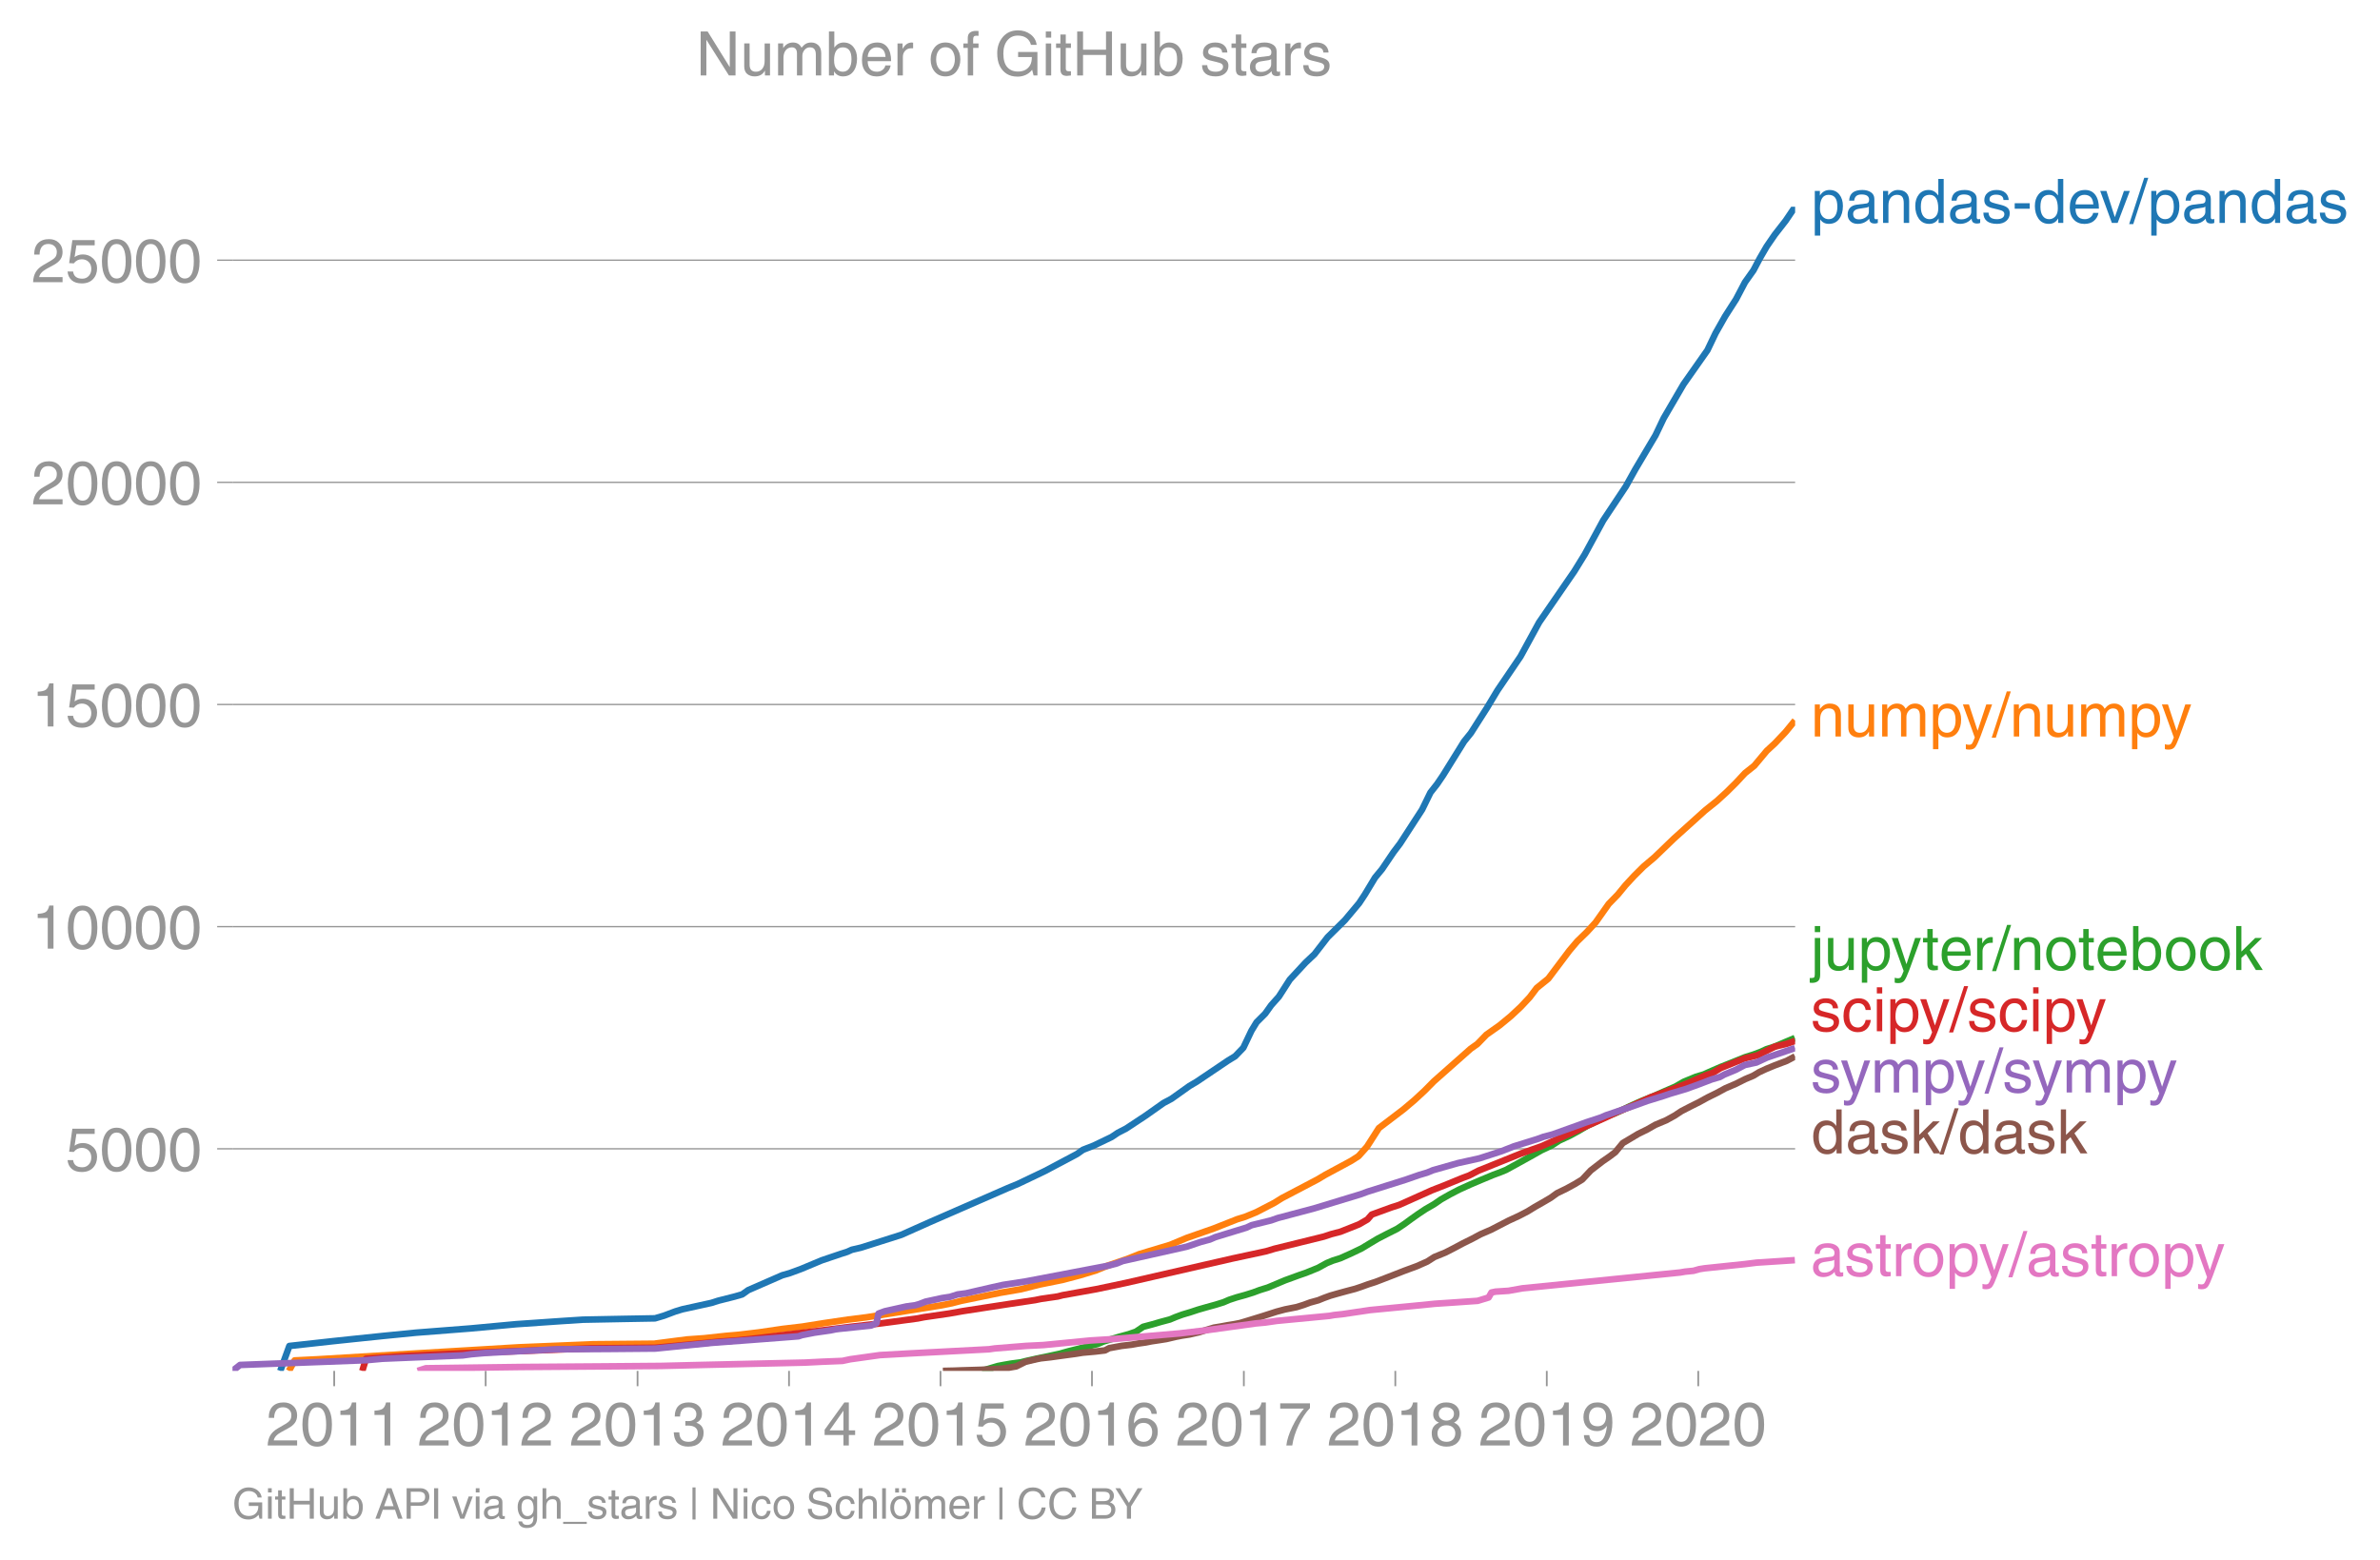 <svg height="475.308" viewBox="0 0 543.907 356.481" width="725.21" xmlns="http://www.w3.org/2000/svg" xmlns:xlink="http://www.w3.org/1999/xlink"><defs><style>*{stroke-linecap:butt;stroke-linejoin:round}</style></defs><g id="figure_1"><path d="M0 356.481h543.907V0H0z" fill="none" id="patch_1"/><g id="axes_1"><path d="M53.127 313.361h357.12V47.25H53.127z" fill="none" id="patch_2"/><g id="matplotlib.axis_1"><g id="xtick_1"><g id="line2d_1"><defs><path d="M0 0v3.5" id="mf2a3c15491" stroke="#969696" stroke-width=".4"/></defs><use x="76.375" xlink:href="#mf2a3c15491" y="313.361" fill="#969696" stroke="#969696" stroke-width=".4"/></g><g transform="matrix(.14 0 0 -.14 60.805 330.41)" fill="#969696" id="text_1"><defs><path d="M4.39 45.125q0 12.39 6.391 18.781 6.406 6.407 17.938 6.407 9.656 0 15.812-5.86 6.157-5.86 6.157-15.14 0-7.22-3.547-12.188-3.532-4.953-10.422-8.703l-12.11-6.64Q13.922 15.921 12.5 8.296h38.188V0H2.593q.39 9.906 4.297 16.5 3.906 6.594 12.203 11.375l12.593 7.328q5.032 2.89 7.329 5.984 2.297 3.094 2.297 8.516 0 5.375-3.766 9.031-3.75 3.672-10.156 3.672-7.078 0-10.594-4.672-3.516-4.656-3.61-12.609z" id="HelveticaWorld-Regular-50"/><path d="M42.484 34.188q0 14.109-3.734 21.156-3.734 7.062-10.969 7.062-7.078 0-10.89-7.062-3.797-7.047-3.797-21.157 0-13.671 3.75-20.937Q20.609 6 27.78 6q7.235 0 10.969 7 3.734 7.016 3.734 21.188zm9.422 0q0-17.297-6.25-26.704-6.25-9.39-17.875-9.39-12.062 0-18.062 9.734-6 9.75-6 26.36 0 17.03 6.14 26.578 6.157 9.547 17.922 9.547 11.625 0 17.875-9.5t6.25-26.626z" id="HelveticaWorld-Regular-48"/><path d="M35.89 0h-9.374v49.906H10.109v6.985q8.594.28 12.782 2.75Q27.094 62.109 29 70.313h6.89z" id="HelveticaWorld-Regular-49"/></defs><use xlink:href="#HelveticaWorld-Regular-50"/><use x="55.615" xlink:href="#HelveticaWorld-Regular-48"/><use x="111.23" xlink:href="#HelveticaWorld-Regular-49"/><use x="166.846" xlink:href="#HelveticaWorld-Regular-49"/></g></g><g id="xtick_2"><use x="110.991" xlink:href="#mf2a3c15491" y="313.361" fill="#969696" stroke="#969696" stroke-width=".4" id="line2d_2"/><g transform="matrix(.14 0 0 -.14 95.42 330.41)" fill="#969696" id="text_2"><use xlink:href="#HelveticaWorld-Regular-50"/><use x="55.615" xlink:href="#HelveticaWorld-Regular-48"/><use x="111.23" xlink:href="#HelveticaWorld-Regular-49"/><use x="166.846" xlink:href="#HelveticaWorld-Regular-50"/></g></g><g id="xtick_3"><use x="145.702" xlink:href="#mf2a3c15491" y="313.361" fill="#969696" stroke="#969696" stroke-width=".4" id="line2d_3"/><g transform="matrix(.14 0 0 -.14 130.13 330.41)" fill="#969696" id="text_3"><defs><path d="M22.406 39.984q2.203-.187 4.594-.187 6.203 0 9.781 2.86 3.594 2.859 3.594 8.656 0 4.687-3.344 7.89-3.343 3.203-9.64 3.203-6.985 0-10.235-4.11-3.234-4.093-3.437-10.983h-8.64q0 10.984 5.765 16.984 5.765 6.016 16.937 6.016 9.922 0 15.828-5.11 5.907-5.094 5.907-13.39 0-10.704-9.032-14.5v-.204q11.72-4 11.72-16.406 0-9.906-6.595-16.265-6.593-6.344-18.703-6.344-9.906 0-16.312 5.203Q4.204 8.5 3.422 21.484H12.5q.203-8.109 4-11.797Q20.313 6 27.484 6q6.938 0 11.141 3.86 4.203 3.859 4.203 9.718 0 6.406-4.016 9.672-4 3.266-12.39 3.266-2 0-4.016-.094z" id="HelveticaWorld-Regular-51"/></defs><use xlink:href="#HelveticaWorld-Regular-50"/><use x="55.615" xlink:href="#HelveticaWorld-Regular-48"/><use x="111.23" xlink:href="#HelveticaWorld-Regular-49"/><use x="166.846" xlink:href="#HelveticaWorld-Regular-51"/></g></g><g id="xtick_4"><use x="180.317" xlink:href="#mf2a3c15491" y="313.361" fill="#969696" stroke="#969696" stroke-width=".4" id="line2d_4"/><g transform="matrix(.14 0 0 -.14 164.747 330.41)" fill="#969696" id="text_4"><defs><path d="M10.594 24.703h22.61v31.89h-.188zM42 17.093V0h-8.797v17.094H2.484v8.593L34.72 70.314H42v-45.61h10.297v-7.61z" id="HelveticaWorld-Regular-52"/></defs><use xlink:href="#HelveticaWorld-Regular-50"/><use x="55.615" xlink:href="#HelveticaWorld-Regular-48"/><use x="111.23" xlink:href="#HelveticaWorld-Regular-49"/><use x="166.846" xlink:href="#HelveticaWorld-Regular-52"/></g></g><g id="xtick_5"><use x="214.933" xlink:href="#mf2a3c15491" y="313.361" fill="#969696" stroke="#969696" stroke-width=".4" id="line2d_5"/><g transform="matrix(.14 0 0 -.14 199.362 330.41)" fill="#969696" id="text_5"><defs><path d="M14.703 40.922q5.813 4.39 13.625 4.39 9.469 0 16.281-6.296 6.813-6.297 6.813-16.22 0-10.78-6.578-17.796-6.563-7-18.422-7-10.313 0-16.266 5.047Q4.203 8.109 3.22 17.39h9.094q.671-5.672 4.437-8.672 3.766-3 10.453-3 6.485 0 10.64 4.484Q42 14.703 42 21.688q0 7.125-4.36 11.421-4.343 4.297-11.218 4.297-7.813 0-13.047-6.687l-7.563.39 5.266 37.594h36.438v-8.5H17.672z" id="HelveticaWorld-Regular-53"/></defs><use xlink:href="#HelveticaWorld-Regular-50"/><use x="55.615" xlink:href="#HelveticaWorld-Regular-48"/><use x="111.23" xlink:href="#HelveticaWorld-Regular-49"/><use x="166.846" xlink:href="#HelveticaWorld-Regular-53"/></g></g><g id="xtick_6"><use x="249.549" xlink:href="#mf2a3c15491" y="313.361" fill="#969696" stroke="#969696" stroke-width=".4" id="line2d_6"/><g transform="matrix(.14 0 0 -.14 233.978 330.41)" fill="#969696" id="text_6"><defs><path d="M14.11 21.578q0-6.875 4.093-11.234Q22.313 6 28.906 6q6.297 0 10.032 4.438 3.734 4.453 3.734 11.687 0 6.297-3.688 10.547-3.687 4.25-10.468 4.25-6.594 0-10.5-4.156-3.907-4.157-3.907-11.188zM41.702 51.61q-.984 5.375-3.984 8.078-3 2.72-8.125 2.72-8.11 0-12.36-7.923-4.25-7.906-4.343-18.109l.203-.188q5.61 8.641 16.687 8.641 8.844 0 15.438-5.86 6.593-5.859 6.593-16.452 0-10.5-6.25-17.47-6.25-6.952-16.843-6.952-12.219 0-18.563 8.687-6.344 8.703-6.344 25.938 0 16.593 6.485 27.093 6.5 10.5 19.484 10.5 8.407 0 14.219-5.015 5.813-5 6.297-13.688z" id="HelveticaWorld-Regular-54"/></defs><use xlink:href="#HelveticaWorld-Regular-50"/><use x="55.615" xlink:href="#HelveticaWorld-Regular-48"/><use x="111.23" xlink:href="#HelveticaWorld-Regular-49"/><use x="166.846" xlink:href="#HelveticaWorld-Regular-54"/></g></g><g id="xtick_7"><use x="284.259" xlink:href="#mf2a3c15491" y="313.361" fill="#969696" stroke="#969696" stroke-width=".4" id="line2d_7"/><g transform="matrix(.14 0 0 -.14 268.689 330.41)" fill="#969696" id="text_7"><defs><path d="M3.719 68.797h48.578v-7.719Q42.28 50.875 33.984 33.484 25.687 16.11 23.391 0h-9.672q1.469 13.281 9.719 30.531 8.25 17.266 18.953 29.672H3.719z" id="HelveticaWorld-Regular-55"/></defs><use xlink:href="#HelveticaWorld-Regular-50"/><use x="55.615" xlink:href="#HelveticaWorld-Regular-48"/><use x="111.23" xlink:href="#HelveticaWorld-Regular-49"/><use x="166.846" xlink:href="#HelveticaWorld-Regular-55"/></g></g><g id="xtick_8"><use x="318.875" xlink:href="#mf2a3c15491" y="313.361" fill="#969696" stroke="#969696" stroke-width=".4" id="line2d_8"/><g transform="matrix(.14 0 0 -.14 303.305 330.41)" fill="#969696" id="text_8"><defs><path d="M27.594 40.578q5.422 0 8.953 3.094 3.547 3.11 3.547 8.234 0 4.594-3.407 7.547-3.39 2.953-9.687 2.953-5.61 0-8.672-3.11-3.047-3.093-3.047-7.874 0-5.125 3.813-7.984 3.812-2.86 8.5-2.86zm.093-7.562q-6.78 0-10.64-3.766-3.86-3.766-3.86-9.234 0-6.297 3.907-10.157Q21 6 28.219 6q6.406 0 10.234 3.86 3.828 3.859 3.828 10.265 0 5.469-3.828 9.172-3.828 3.719-10.766 3.719zM49.22 52.203q0-10.594-9.032-14.797 6.204-2.781 8.86-7.36 2.656-4.562 2.656-9.733 0-10.016-6.453-16.125-6.438-6.094-17.375-6.094-9.563 0-16.813 5.25-7.25 5.25-7.25 17.062 0 11.922 11.907 16.907-9.516 3.796-9.516 13.671 0 8.297 5.64 13.813 5.641 5.516 15.641 5.516 10.016 0 15.875-5.204 5.86-5.203 5.86-12.906z" id="HelveticaWorld-Regular-56"/></defs><use xlink:href="#HelveticaWorld-Regular-50"/><use x="55.615" xlink:href="#HelveticaWorld-Regular-48"/><use x="111.23" xlink:href="#HelveticaWorld-Regular-49"/><use x="166.846" xlink:href="#HelveticaWorld-Regular-56"/></g></g><g id="xtick_9"><use x="353.491" xlink:href="#mf2a3c15491" y="313.361" fill="#969696" stroke="#969696" stroke-width=".4" id="line2d_9"/><g transform="matrix(.14 0 0 -.14 337.92 330.41)" fill="#969696" id="text_9"><defs><path d="M27.594 31.39q6 0 9.75 4.047 3.765 4.063 3.765 11.97 0 6.5-3.562 10.75-3.563 4.25-10.64 4.25-6.11 0-9.876-4.298-3.75-4.297-3.75-11.53 0-7.376 3.516-11.282 3.515-3.906 10.797-3.906zm-1.282-7.906q-10 0-16.062 6.203-6.047 6.204-6.047 16.5 0 10.407 6.094 17.266 6.11 6.86 16.515 6.86 12.11 0 18.36-8.157 6.25-8.156 6.25-24.453 0-16.906-6.406-28.266Q38.625-1.905 25.875-1.905q-9.953 0-15.422 5.593-5.469 5.594-5.469 13.204h8.829q.39-5.266 3.437-8.375 3.063-3.094 8.438-3.094 7.609 0 11.515 6.781Q41.11 19 42.578 31.688l-.187.203q-5.672-8.407-16.078-8.407z" id="HelveticaWorld-Regular-57"/></defs><use xlink:href="#HelveticaWorld-Regular-50"/><use x="55.615" xlink:href="#HelveticaWorld-Regular-48"/><use x="111.23" xlink:href="#HelveticaWorld-Regular-49"/><use x="166.846" xlink:href="#HelveticaWorld-Regular-57"/></g></g><g id="xtick_10"><use x="388.107" xlink:href="#mf2a3c15491" y="313.361" fill="#969696" stroke="#969696" stroke-width=".4" id="line2d_10"/><g transform="matrix(.14 0 0 -.14 372.536 330.41)" fill="#969696" id="text_10"><use xlink:href="#HelveticaWorld-Regular-50"/><use x="55.615" xlink:href="#HelveticaWorld-Regular-48"/><use x="111.23" xlink:href="#HelveticaWorld-Regular-50"/><use x="166.846" xlink:href="#HelveticaWorld-Regular-48"/></g></g></g><g id="matplotlib.axis_2"><g id="ytick_1"><path clip-path="url(#p40f7eea304)" d="M53.127 262.593h357.12" fill="none" stroke="#969696" stroke-linecap="square" stroke-width=".3" id="line2d_11"/><g id="line2d_12"><defs><path d="M0 0h-3.5" id="mf7e9f8297a" stroke="#969696" stroke-width=".3"/></defs><use x="53.127" xlink:href="#mf7e9f8297a" y="262.593" fill="#969696" stroke="#969696" stroke-width=".3"/></g><g transform="matrix(.14 0 0 -.14 14.985 267.617)" fill="#969696" id="text_11"><use xlink:href="#HelveticaWorld-Regular-53"/><use x="55.615" xlink:href="#HelveticaWorld-Regular-48"/><use x="111.23" xlink:href="#HelveticaWorld-Regular-48"/><use x="166.846" xlink:href="#HelveticaWorld-Regular-48"/></g></g><g id="ytick_2"><path clip-path="url(#p40f7eea304)" d="M53.127 211.814h357.12" fill="none" stroke="#969696" stroke-linecap="square" stroke-width=".3" id="line2d_13"/><use x="53.127" xlink:href="#mf7e9f8297a" y="211.814" fill="#969696" stroke="#969696" stroke-width=".3" id="line2d_14"/><g transform="matrix(.14 0 0 -.14 7.2 216.838)" fill="#969696" id="text_12"><use xlink:href="#HelveticaWorld-Regular-49"/><use x="55.615" xlink:href="#HelveticaWorld-Regular-48"/><use x="111.23" xlink:href="#HelveticaWorld-Regular-48"/><use x="166.846" xlink:href="#HelveticaWorld-Regular-48"/><use x="222.461" xlink:href="#HelveticaWorld-Regular-48"/></g></g><g id="ytick_3"><path clip-path="url(#p40f7eea304)" d="M53.127 161.035h357.12" fill="none" stroke="#969696" stroke-linecap="square" stroke-width=".3" id="line2d_15"/><use x="53.127" xlink:href="#mf7e9f8297a" y="161.035" fill="#969696" stroke="#969696" stroke-width=".3" id="line2d_16"/><g transform="matrix(.14 0 0 -.14 7.2 166.06)" fill="#969696" id="text_13"><use xlink:href="#HelveticaWorld-Regular-49"/><use x="55.615" xlink:href="#HelveticaWorld-Regular-53"/><use x="111.23" xlink:href="#HelveticaWorld-Regular-48"/><use x="166.846" xlink:href="#HelveticaWorld-Regular-48"/><use x="222.461" xlink:href="#HelveticaWorld-Regular-48"/></g></g><g id="ytick_4"><path clip-path="url(#p40f7eea304)" d="M53.127 110.256h357.12" fill="none" stroke="#969696" stroke-linecap="square" stroke-width=".3" id="line2d_17"/><use x="53.127" xlink:href="#mf7e9f8297a" y="110.256" fill="#969696" stroke="#969696" stroke-width=".3" id="line2d_18"/><g transform="matrix(.14 0 0 -.14 7.2 115.28)" fill="#969696" id="text_14"><use xlink:href="#HelveticaWorld-Regular-50"/><use x="55.615" xlink:href="#HelveticaWorld-Regular-48"/><use x="111.23" xlink:href="#HelveticaWorld-Regular-48"/><use x="166.846" xlink:href="#HelveticaWorld-Regular-48"/><use x="222.461" xlink:href="#HelveticaWorld-Regular-48"/></g></g><g id="ytick_5"><path clip-path="url(#p40f7eea304)" d="M53.127 59.477h357.12" fill="none" stroke="#969696" stroke-linecap="square" stroke-width=".3" id="line2d_19"/><use x="53.127" xlink:href="#mf7e9f8297a" y="59.477" fill="#969696" stroke="#969696" stroke-width=".3" id="line2d_20"/><g transform="matrix(.14 0 0 -.14 7.2 64.502)" fill="#969696" id="text_15"><use xlink:href="#HelveticaWorld-Regular-50"/><use x="55.615" xlink:href="#HelveticaWorld-Regular-53"/><use x="111.23" xlink:href="#HelveticaWorld-Regular-48"/><use x="166.846" xlink:href="#HelveticaWorld-Regular-48"/><use x="222.461" xlink:href="#HelveticaWorld-Regular-48"/></g></g></g><path clip-path="url(#p40f7eea304)" d="M64.053 313.361l2.077-5.697 9.943-1.097 4.608-.487 6.948-.721 7.403-.732 12.516-.975 10.486-.975 10.628-.73 4.552-.295 9.49-.183 6.987-.122 2.057-.61 2.585-.974 1.61-.488 6.652-1.462 1.473-.477 3.851-.975 1.695-.488 1.375-.975 7.791-3.402 1.711-.488 2.64-.974 4.636-1.94 4.32-1.463 1.53-.487 1.053-.477 2.104-.488 9.206-2.925 6.51-2.904 17.822-7.78 2.364-.975 6.102-2.914 7.33-3.89 1.39-.975 2.469-.965 4.06-1.95 1.458-.975 1.87-.964 4.428-2.925 4.127-2.915 1.826-.975 4.074-2.905 1.65-.974 7.204-4.855 1.604-.975 1.877-1.95 1.85-3.89 1.182-1.94 1.95-1.95 1.386-1.939 1.743-1.95 2.498-3.89 3.6-3.89 2.054-1.939 3.003-3.88 3.934-3.89 3.26-3.889 1.288-1.95 2.349-3.89 1.605-1.939 2.63-3.89 1.478-1.95 5.04-7.769 1.903-3.89 1.526-1.94 1.326-1.95 4.832-7.778 1.564-1.94 3.725-5.84 2.337-3.89 5.276-7.769 4.247-7.779 8.04-11.669 2.398-3.89 4.22-7.769 5.172-7.78 2.16-3.889 4.617-7.78 1.858-3.889 4.535-7.769 5.464-7.78 1.857-3.889 2.202-3.89 2.494-3.89 2.045-3.889 1.932-2.722 1.436-2.721 1.58-2.722 1.872-2.722 2.477-3.179 2.155-3.189h0" fill="none" stroke="#1f77b4" stroke-linecap="square" stroke-width="1.5" id="line2d_21"/><path clip-path="url(#p40f7eea304)" d="M66.034 313.361l1.302-2.396 5.337-.264 45.875-2.732 14.686-.6 2.364-.101 14.001-.122.19-.04 5.171-.67 2.078-.265 3.874-.274 4.871-.528 3.064-.264 4.515-.539 5.493-.802 4.492-.528 5.016-.802 5.473-.803 4.214-.528 16.731-2.67 2.72-.529 2.082-.538 9.067-1.869 4.667-.802 4.216-1.066 5.29-1.067 4.028-1.066 3.51-1.066 2.62-1.067 4.703-1.615 2.645-1.066 7.086-2.133 3.812-1.594 6.114-2.133 5.436-2.143 1.758-.538 2.587-1.066 4.119-2.133 1.698-1.066 8.146-4.276 1.788-1.066 3.963-2.133 1.97-1.066 1.663-1.067 1.917-2.143 2.733-4.265 5.614-4.276 2.522-2.132 2.3-2.133 2.11-2.133 8.438-7.474 1.514-1.067 2.066-2.132 3.024-2.133 2.584-2.133 2.276-2.133 2.006-2.142 1.616-2.133 2.639-2.133 4.822-6.408 1.807-2.133 2.197-2.133 1.966-2.142 3.019-4.266 2.076-2.133 1.76-2.142 1.975-2.133 2.143-2.133 2.52-2.133 4.436-4.275 7.102-6.409 2.663-2.132 2.332-2.133 2.146-2.133 1.99-2.143 2.135-1.696 2.844-3.402 1.848-1.706 2.465-2.61 2.145-2.62h0" fill="none" stroke="#ff7f0e" stroke-linecap="square" stroke-width="1.5" id="line2d_22"/><path clip-path="url(#p40f7eea304)" d="M224.428 313.361l1.735-.558 1.895-.559 1.443-.274 1.658-.284 2.103-.275 1.109-.284 2.5-.558 2.7-.559 2.558-.559 2.019-.568 2.254-.559 2.152-.558 2.305-.559 1.317-.559 1.85-.558 1.848-.559 2.078-.558 1.639-.569 1.65-1.117 2.092-.559 1.923-.558 2.092-.559 1.332-.558 1.52-.559 1.904-.569 1.685-.558 1.947-.559 2.027-.558 1.842-.57 1.294-.558 1.695-.558 2.02-.559 1.809-.569 1.502-.558 1.805-.559 2.654-1.117 1.33-.558 1.54-.559 1.524-.559 1.646-.568 2.753-1.117 2.035-1.118 1.352-.558 1.768-.559 2.519-1.127 2.33-1.117 1.846-1.117 1.872-1.117 2.185-1.128 2.222-1.117 1.678-1.127 1.52-1.117 1.594-1.128 1.676-1.117 1.934-1.117 1.621-1.117 1.988-1.127 2.146-1.117 2.466-1.118 2.623-1.117 2.71-1.127 1.52-.559 1.363-.558 2.045-1.117 2.014-1.117 2.043-1.128 1.962-1.117 2.41-1.127 1.721-1.117 2.431-1.127 2.046-1.118 1.88-1.117 2.345-1.117 2.267-1.127 1.557-.559 1.292-.558 2.308-1.117 2.481-1.118 2.806-1.127 2.505-1.117 2.585-1.117 1.947-1.117 2.738-1.128 1.844-.558 1.244-.559 2.58-1.127 2.805-1.117 2.79-1.127 1.946-.61 1.63-.61 1.306-.608 1.923-.61 2.27-.975 2.319-.975" fill="none" stroke="#2ca02c" stroke-linecap="square" stroke-width="1.5" id="line2d_23"/><path clip-path="url(#p40f7eea304)" d="M82.804 313.361l.84-2.782 7.893-.559 14.023-.69 7.383-.285 22.054-.843 14.84-.132 14.634-1.401 3.924-.274 5.124-.56 13.881-1.675 6.683-.843 7.331-.832 8.318-1.118 1.434-.284 5.728-.833 3.163-.558 10.89-1.676 5.634-.843 1.33-.274 3.847-.559 1.09-.284 7.697-1.381 6.65-1.402 24.385-5.585 7.78-1.676 1.852-.559 11.33-2.793 1.685-.558 2.137-.559 4.209-1.675 1.938-1.118.968-1.117 4.57-1.665 1.736-.559 7.485-3.351 2.864-1.117 4.082-1.676 1.512-.559 2.158-1.117 9.694-3.91 4.738-1.675 14.94-6.703 2.36-1.117 2.693-1.118 4.88-2.234 5.971-2.234 2.815-1.117 3.806-1.676 1.614-.558 1.852-1.118 5.53-2.234 2.84-.66 3.994-2 2.727-.65 1.907-.65h0" fill="none" stroke="#d62728" stroke-linecap="square" stroke-width="1.5" id="line2d_24"/><path clip-path="url(#p40f7eea304)" d="M53.127 313.361l1.735-1.36 28.854-1.087 3.72-.335 18.3-.762 1.994-.274 3.109-.274 3.8-.204 12.59-.65 11.907-.07 10.64-.092 12.882-1.3 9.128-.68 8.88-.68 1.804-.143.826-.274 2.793-.549 3.745-.538 1.301-.274 7.928-.823 1.249-.548.446-2.184 1.457-.538 4.93-1.097 2.009-.274.95-.274 1.412-.548 3.792-.823 1.809-.274 1.715-.549 1.956-.264 5.962-1.37 2.47-.55 5.25-.812 18.685-3.554 2.066-.538 1.343-.549 14.632-3.28 3.227-1.087 2.049-.548 1.278-.549 7.127-2.183 1.164-.549 4.44-1.096 1.564-.549 8.24-2.183 10.749-3.27 1.468-.549 8.683-2.732 3.117-1.086 1.846-.549 1.32-.548 5.76-1.635 4.9-1.087 5.063-1.645 2.797-1.097 5.268-1.635 1.512-.549 2.076-.548 6.11-2.184 1.484-.548 3.315-1.087 1.28-.548 6.459-2.194 2.99-1.086 3.565-1.097 1.624-.549 3.655-1.086 3.015-1.097 2.836-1.087 1.865-.548.998-.549 2.638-1.096 2.082-1.097 2.639-.569 2.44-1.137 6.38-2.164h0" fill="none" stroke="#9467bd" stroke-linecap="square" stroke-width="1.5" id="line2d_25"/><path clip-path="url(#p40f7eea304)" d="M215.477 313.361l2.69-.06 1.554-.061 2.105-.061 2.37-.072 2.544-.132 2.263-.132 1.727-.253 1.516-.265 2.107-1.046 2.18-.518 1.142-.253 2.376-.264 1.827-.254 1.915-.264 1.987-.264 1.641-.264 2.836-.254 2.265-.264.964-.518 2.844-.518 2.25-.264 1.473-.264 1.777-.254 1.342-.264 1.707-.254 1.674-.264 2.22-.518 1.357-.264 1.728-.264 2.237-.518 1.622-.518 1.698-.518 1.623-.264 1.411-.264 1.567-.254 1.347-.264 1.739-.518 1.681-.518 1.722-.528 1.616-.518 1.596-.518 1.955-.518 2.658-.528 1.646-.518 1.424-.528 1.873-.518 1.296-.528 1.428-.518 1.815-.518 1.888-.518 2.01-.528 1.542-.518 1.418-.518 1.623-.518 1.377-.528 2.682-1.036L321 290.45l2.815-1.036 2.361-1.046 1.62-1.036 2.56-1.046 2.017-1.036 1.958-1.046 2.093-1.036 1.947-1.046 2.42-1.046 2.019-1.046 2.005-1.036 2.275-1.046 2-1.036 1.703-1.046 1.824-1.036 1.78-1.046 1.43-1.036 2.156-1.046 1.89-1.036 1.711-1.046 1.962-2.082 2.697-2.081 1.517-1.047 1.392-1.046 1.716-2.081 1.749-1.036 1.741-1.046 2.107-1.036 1.823-1.046 2.496-1.046 1.896-1.046 1.574-1.036 2.022-1.046 2.075-1.036 1.897-1.046 2.111-1.036 1.92-1.046 2.434-1.046 2.08-1.046 1.879-.792 1.308-.793 1.705-.792 1.922-.792 2.694-1.016 1.932-1.025" fill="none" stroke="#8c564b" stroke-linecap="square" stroke-width="1.5" id="line2d_26"/><path clip-path="url(#p40f7eea304)" d="M95.444 313.361l1.887-.609 2.455-.03 19.216-.254 18.343-.132 13.737-.112 9.622-.234 23.267-.528 3.804-.193 4.755-.193 1.752-.375 6.827-.955 6.72-.376 18.19-.954 1.33-.193 7.182-.58 3.92-.192 10.737-1.046 4.688-.285 4.665-.386 11-.944 6.462-.762 10.99-1.523 2.132-.193 2.665-.386 12.033-1.148 1.101-.193 1.832-.193 6.38-.944 9.976-.955 4.755-.477 4.251-.284 5.565-.386 2.51-.762.658-1.148.93-.193 2.97-.193 3.178-.568 36.045-3.616 1.114-.193 1.93-.193 1.315-.375 1.203-.193 9.216-.965 2.692-.335 8.74-.569h0" fill="none" stroke="#e377c2" stroke-linecap="square" stroke-width="1.5" id="line2d_27"/><g transform="matrix(.14 0 0 -.14 413.818 50.958)" fill="#1f77b4" id="text_16"><defs><path d="M14.984 23.688q0-8.407 4.094-13 4.11-4.579 10.219-4.579 6.687 0 10.39 5.438 3.72 5.453 3.72 14.765 0 10.22-3.563 14.907-3.563 4.687-10.735 4.687-6.984 0-10.562-5.5-3.563-5.5-3.563-16.718zm-8.39 28.609h8.297v-7.375h.203q5.61 8.89 15.625 8.89 10.11 0 15.937-7.359 5.828-7.344 5.828-18.766 0-12.796-5.953-21Q40.578-1.515 29.5-1.515q-9.094 0-13.922 7.032h-.203v-26.22H6.594z" id="HelveticaWorld-Regular-112"/><path d="M38.375 26.703q-.969-1.015-3.828-1.656-2.86-.625-10.672-1.656-5.766-.688-8.469-2.844-2.703-2.14-2.703-5.656 0-4.297 2.281-6.688 2.297-2.39 7.329-2.39 6.296 0 11.171 3.578 4.891 3.593 4.891 8.718zM6.203 36.375q.297 8.844 5.734 13.14 5.454 4.297 15.844 4.297 8.297 0 13.907-3.765 5.624-3.75 5.624-10.844V9.078Q47.313 6 50.094 6q1.125 0 2.89.39V0Q50.594-.984 48-.984q-4.5 0-6.703 1.921-2.188 1.938-2.281 6.047-7.516-8.5-18.891-8.5-7.422 0-11.922 4.204Q3.72 6.89 3.72 13.624q0 6.89 3.906 11.125Q11.531 29 19 29.89l15.516 1.891q4.203.64 4.203 6.203 0 4.11-3.047 6.297-3.047 2.203-9.25 2.203-5.516 0-8.485-2.437-2.953-2.438-3.53-7.672z" id="HelveticaWorld-Regular-97"/><path d="M49.219 0h-8.844v32.172q0 7.422-2.594 10.578-2.578 3.156-8.578 3.156-5.906 0-9.875-4.5-3.953-4.484-3.953-12.89V0H6.594v52.297h8.297v-7.375h.203q6.203 8.89 15.812 8.89 8.89 0 13.594-4.718 4.719-4.703 4.719-13.5z" id="HelveticaWorld-Regular-110"/><path d="M13.094 26.313q0-9.704 3.844-14.954 3.859-5.25 10.265-5.25 6.094 0 10.188 4.485 4.109 4.5 4.109 13.094 0 11.03-3.5 16.625-3.484 5.593-10.61 5.593-6.78 0-10.546-4.453-3.75-4.437-3.75-15.14zM50.39 0h-8.297v7.172h-.203q-4.97-8.688-15.078-8.688-10.891 0-16.86 8.297Q4 15.094 4 27.688q0 11.625 5.906 18.875 5.922 7.25 15.875 7.25 9.813 0 15.625-8.891l.203.594V71.78h8.782z" id="HelveticaWorld-Regular-100"/><path d="M36.078 37.406q-.187 4.688-3.344 6.735-3.14 2.047-9.047 2.047-4.296 0-7.359-1.907-3.047-1.89-3.047-5.468 0-2.829 1.797-4.172 1.813-1.344 7.828-2.86l8.688-2.187q7.906-2 11.297-5.11 3.406-3.093 3.406-8.656 0-7.719-5.64-12.531-5.641-4.813-15.063-4.813-11 0-16.64 4.563-5.626 4.578-5.735 13.75h8.5q.203-5.422 3.594-8.063 3.39-2.625 10.171-2.625 5.516 0 8.766 2.188 3.25 2.203 3.25 6.11 0 2.78-2.11 4.437-2.093 1.672-8.296 3.078l-10.203 2.5q-6.203 1.562-9.157 4.656-2.953 3.094-2.953 8.031 0 7.72 5.516 12.203 5.531 4.5 14.406 4.5 9.485 0 14.531-4.624 5.047-4.61 5.344-11.782z" id="HelveticaWorld-Regular-115"/><path d="M28.906 23.188H4.391v8.984h24.515z" id="HelveticaWorld-Regular-45"/><path d="M42.484 30.328q-.687 8.485-4.5 12.031-3.797 3.547-10.109 3.547-6.39 0-10.328-4.5-3.922-4.484-4.172-11.078zm8.391-13.922q-1.453-8.11-7.953-13.422-5.719-4.5-15.047-4.593-10.984.093-17.438 7.203Q4 12.704 4 24.704q0 13.78 6.64 21.437 6.641 7.672 18.47 7.672 10.593 0 16.546-7.922 5.953-7.907 5.953-22.594H13.375q0-8.203 3.813-12.703Q21 6.109 28.608 6.109q5.375 0 9.235 3.235 3.86 3.25 4.25 7.062z" id="HelveticaWorld-Regular-101"/><path d="M39.406 52.297h9.625L29.11 0h-9.437L.594 52.297h10.203L24.422 9.719h.187z" id="HelveticaWorld-Regular-118"/><path d="M4.984-1.906h-6.687l24.61 75.594H29.5z" id="HelveticaWorld-Regular-47"/></defs><use xlink:href="#HelveticaWorld-Regular-112"/><use x="56.494" xlink:href="#HelveticaWorld-Regular-97"/><use x="111.426" xlink:href="#HelveticaWorld-Regular-110"/><use x="166.602" xlink:href="#HelveticaWorld-Regular-100"/><use x="223.584" xlink:href="#HelveticaWorld-Regular-97"/><use x="278.516" xlink:href="#HelveticaWorld-Regular-115"/><use x="328.516" xlink:href="#HelveticaWorld-Regular-45"/><use x="361.816" xlink:href="#HelveticaWorld-Regular-100"/><use x="418.799" xlink:href="#HelveticaWorld-Regular-101"/><use x="471.844" xlink:href="#HelveticaWorld-Regular-118"/><use x="521.453" xlink:href="#HelveticaWorld-Regular-47"/><use x="549.236" xlink:href="#HelveticaWorld-Regular-112"/><use x="605.73" xlink:href="#HelveticaWorld-Regular-97"/><use x="660.662" xlink:href="#HelveticaWorld-Regular-110"/><use x="715.838" xlink:href="#HelveticaWorld-Regular-100"/><use x="772.82" xlink:href="#HelveticaWorld-Regular-97"/><use x="827.752" xlink:href="#HelveticaWorld-Regular-115"/></g><g transform="matrix(.14 0 0 -.14 413.818 168.352)" fill="#ff7f0e" id="text_17"><defs><path d="M6.11 52.297h8.78V17.578q0-5.765 2.61-8.625Q20.125 6.11 25 6.11q6.781 0 10.594 4.797 3.812 4.813 3.812 12.578v28.813h8.782V0H39.89v7.625l-.188.188q-4.984-9.329-16.61-9.329-7.515 0-12.25 4.094Q6.11 6.688 6.11 14.703z" id="HelveticaWorld-Regular-117"/><path d="M6.594 52.297h8.297v-7.375h.203q5.906 8.89 15.812 8.89 9.813 0 13.922-8.5 3.75 4.594 7.266 6.547 3.515 1.953 8.703 1.953 6.781 0 11.484-4.453Q77 44.922 77 36.187V0h-8.781v33.797q0 6.094-2.297 9.094-2.297 3.015-7.422 3.015-5.172 0-8.75-4.203-3.563-4.203-3.563-9.812V0h-8.78v36.188q0 4.53-2.11 7.124-2.094 2.594-6.094 2.594-6.297 0-10.062-4.687-3.766-4.688-3.766-12.703V0H6.594z" id="HelveticaWorld-Regular-109"/><path d="M39.016 52.297h9.562L29.891.984q-.5-1.375-.985-2.593-4.25-11.329-7.328-15.547-3.078-4.235-9.953-4.235-3.61 0-5.906.782v8.015q2.484-.89 5.468-.89 3.22 0 4.704 2.03 1.5 2.032 4.421 9.938L.875 52.297h9.922L24.812 9.719H25z" id="HelveticaWorld-Regular-121"/></defs><use xlink:href="#HelveticaWorld-Regular-110"/><use x="55.176" xlink:href="#HelveticaWorld-Regular-117"/><use x="109.961" xlink:href="#HelveticaWorld-Regular-109"/><use x="192.969" xlink:href="#HelveticaWorld-Regular-112"/><use x="247.463" xlink:href="#HelveticaWorld-Regular-121"/><use x="297.072" xlink:href="#HelveticaWorld-Regular-47"/><use x="324.855" xlink:href="#HelveticaWorld-Regular-110"/><use x="380.031" xlink:href="#HelveticaWorld-Regular-117"/><use x="434.816" xlink:href="#HelveticaWorld-Regular-109"/><use x="517.824" xlink:href="#HelveticaWorld-Regular-112"/><use x="572.318" xlink:href="#HelveticaWorld-Regular-121"/></g><g transform="matrix(.14 0 0 -.14 413.818 221.725)" fill="#2ca02c" id="text_18"><defs><path d="M15.375 61.813H6.594v9.968h8.781zm0-69.532q0-7.468-3.547-10.375Q8.297-21 2-21q-1.797 0-3.703.297v7.61H.594q3.703 0 4.843 1.109 1.157 1.093 1.157 5.296v58.985h8.781z" id="HelveticaWorld-Regular-106"/><path d="M17.188 45.016V10.984q0-2 1.093-3.046 1.11-1.047 3.938-1.047h3.375V0Q20.797-.688 19-.688q-5.516 0-8.063 2.641-2.53 2.64-2.53 8.547v34.516H1.311v7.28h7.094v14.595h8.781V52.297h8.407v-7.281z" id="HelveticaWorld-Regular-116"/><path d="M15.375 0H6.594v52.297h8.297v-8.688h.203q5.703 10.203 14.687 10.203 1.422 0 2.297-.296V44.39h-3.266q-5.906 0-9.671-4.016-3.766-4-3.766-9.953z" id="HelveticaWorld-Regular-114"/><path d="M12.703 26.219q0-8.735 3.953-14.375 3.953-5.64 11.219-5.64 7.531 0 11.438 5.905 3.906 5.907 3.906 14.11 0 8.297-3.907 14.078-3.906 5.797-11.437 5.797-6.969 0-11.078-5.453-4.094-5.438-4.094-14.422zm-8.984 0q0 11.672 6.484 19.625 6.5 7.968 17.672 7.968 11.438 0 17.875-8.062 6.453-8.047 6.453-19.531 0-11.516-6.406-19.625-6.39-8.11-17.922-8.11-11.078 0-17.625 7.86-6.531 7.86-6.531 19.875z" id="HelveticaWorld-Regular-111"/><path d="M43.406 26.313q0 10.5-3.718 15.046-3.704 4.547-10.579 4.547-6.984-.11-10.562-5.453Q14.984 35.11 14.984 25q0-10.297 4.297-14.594Q23.578 6.11 29.297 6.11q6.5 0 10.297 5.344 3.812 5.344 3.812 14.86zM6.594 0v71.781h8.781V45.703h.203q5.61 8.11 15.14 8.11 9.766 0 15.766-7.25t6-18.876q0-13.093-6.062-21.156Q40.375-1.516 29.5-1.516q-9.578 0-14.406 8.016h-.203V0z" id="HelveticaWorld-Regular-98"/><path d="M50 0H38.719L22.406 26.422l-7.312-6.594V0h-8.5v71.781h8.5v-41.61l22.5 22.126H48.78L28.813 32.813z" id="HelveticaWorld-Regular-107"/></defs><use xlink:href="#HelveticaWorld-Regular-106"/><use x="22.021" xlink:href="#HelveticaWorld-Regular-117"/><use x="76.807" xlink:href="#HelveticaWorld-Regular-112"/><use x="131.301" xlink:href="#HelveticaWorld-Regular-121"/><use x="181.91" xlink:href="#HelveticaWorld-Regular-116"/><use x="209.596" xlink:href="#HelveticaWorld-Regular-101"/><use x="265.016" xlink:href="#HelveticaWorld-Regular-114"/><use x="297.584" xlink:href="#HelveticaWorld-Regular-47"/><use x="325.367" xlink:href="#HelveticaWorld-Regular-110"/><use x="380.543" xlink:href="#HelveticaWorld-Regular-111"/><use x="436.451" xlink:href="#HelveticaWorld-Regular-116"/><use x="464.137" xlink:href="#HelveticaWorld-Regular-101"/><use x="519.557" xlink:href="#HelveticaWorld-Regular-98"/><use x="576.051" xlink:href="#HelveticaWorld-Regular-111"/><use x="631.959" xlink:href="#HelveticaWorld-Regular-111"/><use x="687.867" xlink:href="#HelveticaWorld-Regular-107"/></g><g transform="matrix(.14 0 0 -.14 413.818 235.725)" fill="#d62728" id="text_19"><defs><path d="M39.594 34.719q-1.89 11.187-12.39 11.187-6.5 0-10.454-5.203-3.953-5.203-3.953-14.484 0-10.11 3.656-15.11 3.672-5 10.64-5 4.688 0 8.11 3.438 3.422 3.437 4.39 8.953h8.5q-1.312-9.703-6.859-14.86-5.547-5.156-14.328-5.156-10.297 0-16.89 7.047-6.594 7.063-6.594 19.172 0 13.281 6.594 21.188 6.593 7.922 18.5 7.922 8.687 0 13.843-5.204 5.157-5.203 5.735-13.89z" id="HelveticaWorld-Regular-99"/><path d="M6.594 61.813v9.968h8.781v-9.969zM15.375 0H6.594v52.297h8.781z" id="HelveticaWorld-Regular-105"/></defs><use xlink:href="#HelveticaWorld-Regular-115"/><use x="50" xlink:href="#HelveticaWorld-Regular-99"/><use x="101.27" xlink:href="#HelveticaWorld-Regular-105"/><use x="123.291" xlink:href="#HelveticaWorld-Regular-112"/><use x="177.785" xlink:href="#HelveticaWorld-Regular-121"/><use x="227.395" xlink:href="#HelveticaWorld-Regular-47"/><use x="255.178" xlink:href="#HelveticaWorld-Regular-115"/><use x="305.178" xlink:href="#HelveticaWorld-Regular-99"/><use x="356.447" xlink:href="#HelveticaWorld-Regular-105"/><use x="378.469" xlink:href="#HelveticaWorld-Regular-112"/><use x="432.963" xlink:href="#HelveticaWorld-Regular-121"/></g><g transform="matrix(.14 0 0 -.14 413.818 249.725)" fill="#9467bd" id="text_20"><use xlink:href="#HelveticaWorld-Regular-115"/><use x="48.5" xlink:href="#HelveticaWorld-Regular-121"/><use x="98.109" xlink:href="#HelveticaWorld-Regular-109"/><use x="181.117" xlink:href="#HelveticaWorld-Regular-112"/><use x="235.611" xlink:href="#HelveticaWorld-Regular-121"/><use x="285.221" xlink:href="#HelveticaWorld-Regular-47"/><use x="313.004" xlink:href="#HelveticaWorld-Regular-115"/><use x="361.504" xlink:href="#HelveticaWorld-Regular-121"/><use x="411.113" xlink:href="#HelveticaWorld-Regular-109"/><use x="494.121" xlink:href="#HelveticaWorld-Regular-112"/><use x="548.615" xlink:href="#HelveticaWorld-Regular-121"/></g><g transform="matrix(.14 0 0 -.14 413.818 263.64)" fill="#8c564b" id="text_21"><use xlink:href="#HelveticaWorld-Regular-100"/><use x="56.982" xlink:href="#HelveticaWorld-Regular-97"/><use x="111.914" xlink:href="#HelveticaWorld-Regular-115"/><use x="161.914" xlink:href="#HelveticaWorld-Regular-107"/><use x="211.914" xlink:href="#HelveticaWorld-Regular-47"/><use x="239.697" xlink:href="#HelveticaWorld-Regular-100"/><use x="296.68" xlink:href="#HelveticaWorld-Regular-97"/><use x="351.611" xlink:href="#HelveticaWorld-Regular-115"/><use x="401.611" xlink:href="#HelveticaWorld-Regular-107"/></g><g transform="matrix(.14 0 0 -.14 413.818 291.704)" fill="#e377c2" id="text_22"><use xlink:href="#HelveticaWorld-Regular-97"/><use x="54.932" xlink:href="#HelveticaWorld-Regular-115"/><use x="104.932" xlink:href="#HelveticaWorld-Regular-116"/><use x="132.617" xlink:href="#HelveticaWorld-Regular-114"/><use x="164.186" xlink:href="#HelveticaWorld-Regular-111"/><use x="220.094" xlink:href="#HelveticaWorld-Regular-112"/><use x="274.588" xlink:href="#HelveticaWorld-Regular-121"/><use x="324.197" xlink:href="#HelveticaWorld-Regular-47"/><use x="351.98" xlink:href="#HelveticaWorld-Regular-97"/><use x="406.912" xlink:href="#HelveticaWorld-Regular-115"/><use x="456.912" xlink:href="#HelveticaWorld-Regular-116"/><use x="484.598" xlink:href="#HelveticaWorld-Regular-114"/><use x="516.166" xlink:href="#HelveticaWorld-Regular-111"/><use x="572.074" xlink:href="#HelveticaWorld-Regular-112"/><use x="626.568" xlink:href="#HelveticaWorld-Regular-121"/></g><g transform="matrix(.097 0 0 -.097 53.127 347.142)" fill="#969696" id="text_23"><defs><path d="M38.484 38.375h31.532V0h-6.297l-2.344 9.281Q56.781 3.421 50.578.75q-6.187-2.656-12.875-2.656-10.797 0-18.047 4.703-7.25 4.719-11.265 13.015-4 8.313-4 20.72 0 15.468 9.203 26.312 9.203 10.843 24.781 10.843 11.625 0 20.313-6.5Q67.39 60.688 68.796 50h-9.375q-1.703 7.078-7.219 11.078-5.516 4.016-14.312 4.016-10.594 0-17.047-7.985-6.438-7.984-6.438-21.125 0-15.28 6.39-22.437Q27.204 6.39 38.282 6.39q7.235 0 12.235 2.859 5 2.86 7.687 7.766 2.688 4.906 2.688 13.062H38.484z" id="HelveticaWorld-Regular-71"/><path d="M64.89 0h-9.718v33.5h-37.5V0H8.109v71.781h9.563V42.094h37.5V71.78h9.719z" id="HelveticaWorld-Regular-72"/><path d="M44 29.5L33.406 61.078h-.203L21.687 29.5zm-25.297-8.594L11.188 0h-9.97l27 71.781h10.985L65.187 0H54.594l-7.078 20.906z" id="HelveticaWorld-Regular-65"/><path d="M17.828 38.625H37.11q7.282 0 10.938 3.188 3.656 3.203 3.656 9.703 0 5.812-3.516 8.89-3.515 3.078-10.687 3.078H17.828zm0-38.625H8.11v71.781h32.266q9.625 0 15.484-5.594 5.86-5.593 5.86-14.578 0-9.328-5.672-15.312-5.656-5.969-15.672-5.969H17.828z" id="HelveticaWorld-Regular-80"/><path d="M17.828 0H8.11v71.781h9.72z" id="HelveticaWorld-Regular-73"/><path d="M12.984 26.313q0-9.61 3.813-14.907Q20.609 6.11 27.094 6.11q6.312 0 10.312 4.579 4 4.593 4 13 0 11.03-3.5 16.625-3.484 5.593-10.61 5.593-7.171 0-10.75-4.765-3.562-4.766-3.562-14.828zM49.812 2.983q0-12.609-6.062-18.797-6.047-6.203-18.266-6.203-8.78 0-13.984 4.047Q6.297-13.922 5.516-6.39h8.796q.672-3.812 3.532-6.062 2.86-2.25 8.281-2.25 7.375 0 11.125 3.969 3.766 3.953 3.766 12.828v3.719h-.188q-4.937-7.329-13.922-7.329-11.187 0-17.093 8.25-5.907 8.25-5.907 20.953 0 11.625 5.953 18.875 5.97 7.25 15.829 7.25 9.906 0 15.625-8.89h.187v7.375h8.313z" id="HelveticaWorld-Regular-103"/><path d="M49.219 0h-8.844v34.188q0 6.296-2.438 9-2.437 2.718-7.953 2.718-6.797 0-10.703-4.406-3.906-4.39-3.906-12.984V0H6.594v71.781h8.781V45.312h.203q6 8.5 15.328 8.5 8.594 0 13.453-4.5 4.86-4.484 4.86-13.718z" id="HelveticaWorld-Regular-104"/><path d="M0-12.313v4.891h55.61v-4.89z" id="HelveticaWorld-Regular-95"/><path d="M9.422 73.688h7.281V-1.906H9.422z" id="HelveticaWorld-Regular-124"/><path d="M55.61 71.781h9.374V0h-10.78L17.577 58.016h-.187V0H8.109v71.781h11.375l35.938-57.969h.187z" id="HelveticaWorld-Regular-78"/><path d="M50.39 50.781q-.296 6.844-5.109 10.719-4.797 3.875-12.656 3.875-7.922 0-12.172-3.25-4.234-3.234-4.234-9.344 0-3.265 1.843-5.61 1.86-2.343 6.641-3.468l20.516-4.687q8.297-1.813 12.297-6.875 4.015-5.047 4.015-12.313 0-10.64-7.812-16.187-7.813-5.547-20.313-5.547-9.531 0-15.031 2.437-5.484 2.453-9.734 7.766-4.25 5.328-4.25 14.89h9.093q0-8 5.313-12.406 5.328-4.39 14.5-4.39 8.89 0 13.844 3.156 4.953 3.156 4.953 8.953 0 5.281-2.953 7.89Q46.188 29 37.594 31l-15.469 3.625q-7.719 1.75-11.531 6.125Q6.78 45.125 6.78 51.516q0 9.672 6.516 15.922 6.531 6.25 18.203 6.25 13.172 0 20.328-5.5 7.156-5.485 7.688-17.407z" id="HelveticaWorld-Regular-83"/><path d="M15.375 0H6.594v71.781h8.781z" id="HelveticaWorld-Regular-108"/><path d="M12.703 26.219q0-8.735 3.953-14.375 3.953-5.64 11.219-5.64 7.531 0 11.438 5.905 3.906 5.907 3.906 14.11 0 8.297-3.907 14.078-3.906 5.797-11.437 5.797-6.969 0-11.078-5.453-4.094-5.438-4.094-14.422zm-8.984 0q0 11.672 6.484 19.625 6.5 7.968 17.672 7.968 11.438 0 17.875-8.062 6.453-8.047 6.453-19.531 0-11.516-6.406-19.625-6.39-8.11-17.922-8.11-11.078 0-17.625 7.86-6.531 7.86-6.531 19.875zm36.734 35.406H31.47v10.156h8.984zm-16.219 0H15.25v10.156h8.984z" id="HelveticaWorld-Regular-246"/><path d="M58.016 50.203q-1.625 7.313-6.782 11.094-5.14 3.797-13.343 3.797-10.594 0-17.047-7.703-6.438-7.688-6.438-20.766 0-15.14 6.094-22.547 6.11-7.39 17.688-7.39 7.609 0 13.093 5.046 5.5 5.063 7.407 14.688h9.421Q66.22 12.594 57.625 5.344t-20.906-7.25q-14.703 0-23.516 10.11Q4.391 18.311 4.391 36.28q0 17.328 9.203 27.36 9.203 10.047 24.297 10.047 12.5 0 20.265-6.454 7.766-6.437 9.235-17.03z" id="HelveticaWorld-Regular-67"/><path d="M8.11 71.781h31.484q9.281 0 14.797-5.031 5.515-5.031 5.515-13.031 0-4.844-2.422-8.828-2.406-3.97-7.187-6.172 6.687-2.532 9.828-6.735 3.156-4.203 3.156-10.797 0-9.265-6.687-15.234Q49.906 0 38.922 0H8.109zm9.562-63.484h20.703q7.625 0 11.422 3.531 3.812 3.547 3.812 9.563 0 6.093-4.25 9.093Q45.125 33.5 36.812 33.5h-19.14zm0 33.11h17.625q7.719 0 11.312 2.796 3.594 2.813 3.594 8.781 0 5.125-3.406 7.813-3.39 2.687-11.39 2.687H17.671z" id="HelveticaWorld-Regular-66"/><path d="M37.313 0h-9.72v28.906L.485 71.781h11.329l20.609-34.469 20.562 34.47h11.422L37.312 28.905z" id="HelveticaWorld-Regular-89"/></defs><use xlink:href="#HelveticaWorld-Regular-71"/><use x="77.1" xlink:href="#HelveticaWorld-Regular-105"/><use x="99.121" xlink:href="#HelveticaWorld-Regular-116"/><use x="126.807" xlink:href="#HelveticaWorld-Regular-72"/><use x="199.805" xlink:href="#HelveticaWorld-Regular-117"/><use x="254.59" xlink:href="#HelveticaWorld-Regular-98"/><use x="311.084" xlink:href="#HelveticaWorld-Regular-32"/><use x="335.498" xlink:href="#HelveticaWorld-Regular-65"/><use x="402.197" xlink:href="#HelveticaWorld-Regular-80"/><use x="466.846" xlink:href="#HelveticaWorld-Regular-73"/><use x="492.627" xlink:href="#HelveticaWorld-Regular-32"/><use x="517.041" xlink:href="#HelveticaWorld-Regular-118"/><use x="566.65" xlink:href="#HelveticaWorld-Regular-105"/><use x="588.672" xlink:href="#HelveticaWorld-Regular-97"/><use x="643.604" xlink:href="#HelveticaWorld-Regular-32"/><use x="668.018" xlink:href="#HelveticaWorld-Regular-103"/><use x="723.926" xlink:href="#HelveticaWorld-Regular-104"/><use x="779.102" xlink:href="#HelveticaWorld-Regular-95"/><use x="834.717" xlink:href="#HelveticaWorld-Regular-115"/><use x="884.717" xlink:href="#HelveticaWorld-Regular-116"/><use x="912.402" xlink:href="#HelveticaWorld-Regular-97"/><use x="967.334" xlink:href="#HelveticaWorld-Regular-114"/><use x="999.902" xlink:href="#HelveticaWorld-Regular-115"/><use x="1049.902" xlink:href="#HelveticaWorld-Regular-32"/><use x="1074.316" xlink:href="#HelveticaWorld-Regular-124"/><use x="1100.293" xlink:href="#HelveticaWorld-Regular-32"/><use x="1124.707" xlink:href="#HelveticaWorld-Regular-78"/><use x="1197.803" xlink:href="#HelveticaWorld-Regular-105"/><use x="1219.824" xlink:href="#HelveticaWorld-Regular-99"/><use x="1271.094" xlink:href="#HelveticaWorld-Regular-111"/><use x="1327.002" xlink:href="#HelveticaWorld-Regular-32"/><use x="1351.416" xlink:href="#HelveticaWorld-Regular-83"/><use x="1417.627" xlink:href="#HelveticaWorld-Regular-99"/><use x="1468.896" xlink:href="#HelveticaWorld-Regular-104"/><use x="1524.072" xlink:href="#HelveticaWorld-Regular-108"/><use x="1546.094" xlink:href="#HelveticaWorld-Regular-246"/><use x="1602.002" xlink:href="#HelveticaWorld-Regular-109"/><use x="1685.01" xlink:href="#HelveticaWorld-Regular-101"/><use x="1740.43" xlink:href="#HelveticaWorld-Regular-114"/><use x="1772.998" xlink:href="#HelveticaWorld-Regular-32"/><use x="1797.412" xlink:href="#HelveticaWorld-Regular-124"/><use x="1823.389" xlink:href="#HelveticaWorld-Regular-32"/><use x="1847.803" xlink:href="#HelveticaWorld-Regular-67"/><use x="1920.117" xlink:href="#HelveticaWorld-Regular-67"/><use x="1992.432" xlink:href="#HelveticaWorld-Regular-32"/><use x="2016.846" xlink:href="#HelveticaWorld-Regular-66"/><use x="2079.658" xlink:href="#HelveticaWorld-Regular-89"/></g><g transform="matrix(.14 0 0 -.14 158.992 17.25)" fill="#969696" id="text_24"><defs><path d="M17.188 45.016V0H8.405v45.016H1.22v7.28h7.187v8.985q0 5.907 3.578 8.703 3.594 2.813 10.032 2.813 2.203 0 3.968-.188v-7.906q-1.562.188-3.578.188-2.922 0-4.078-1.438-1.14-1.437-1.14-4.656v-6.5h8.796v-7.281z" id="HelveticaWorld-Regular-102"/></defs><use xlink:href="#HelveticaWorld-Regular-78"/><use x="73.096" xlink:href="#HelveticaWorld-Regular-117"/><use x="127.881" xlink:href="#HelveticaWorld-Regular-109"/><use x="210.889" xlink:href="#HelveticaWorld-Regular-98"/><use x="267.383" xlink:href="#HelveticaWorld-Regular-101"/><use x="322.803" xlink:href="#HelveticaWorld-Regular-114"/><use x="355.371" xlink:href="#HelveticaWorld-Regular-32"/><use x="379.785" xlink:href="#HelveticaWorld-Regular-111"/><use x="435.693" xlink:href="#HelveticaWorld-Regular-102"/><use x="463.379" xlink:href="#HelveticaWorld-Regular-32"/><use x="487.793" xlink:href="#HelveticaWorld-Regular-71"/><use x="564.893" xlink:href="#HelveticaWorld-Regular-105"/><use x="586.914" xlink:href="#HelveticaWorld-Regular-116"/><use x="614.6" xlink:href="#HelveticaWorld-Regular-72"/><use x="687.598" xlink:href="#HelveticaWorld-Regular-117"/><use x="742.383" xlink:href="#HelveticaWorld-Regular-98"/><use x="798.877" xlink:href="#HelveticaWorld-Regular-32"/><use x="823.291" xlink:href="#HelveticaWorld-Regular-115"/><use x="873.291" xlink:href="#HelveticaWorld-Regular-116"/><use x="900.977" xlink:href="#HelveticaWorld-Regular-97"/><use x="955.908" xlink:href="#HelveticaWorld-Regular-114"/><use x="988.477" xlink:href="#HelveticaWorld-Regular-115"/></g></g></g><defs><clipPath id="p40f7eea304"><path d="M53.127 47.249h357.12v266.112H53.127z"/></clipPath></defs></svg>